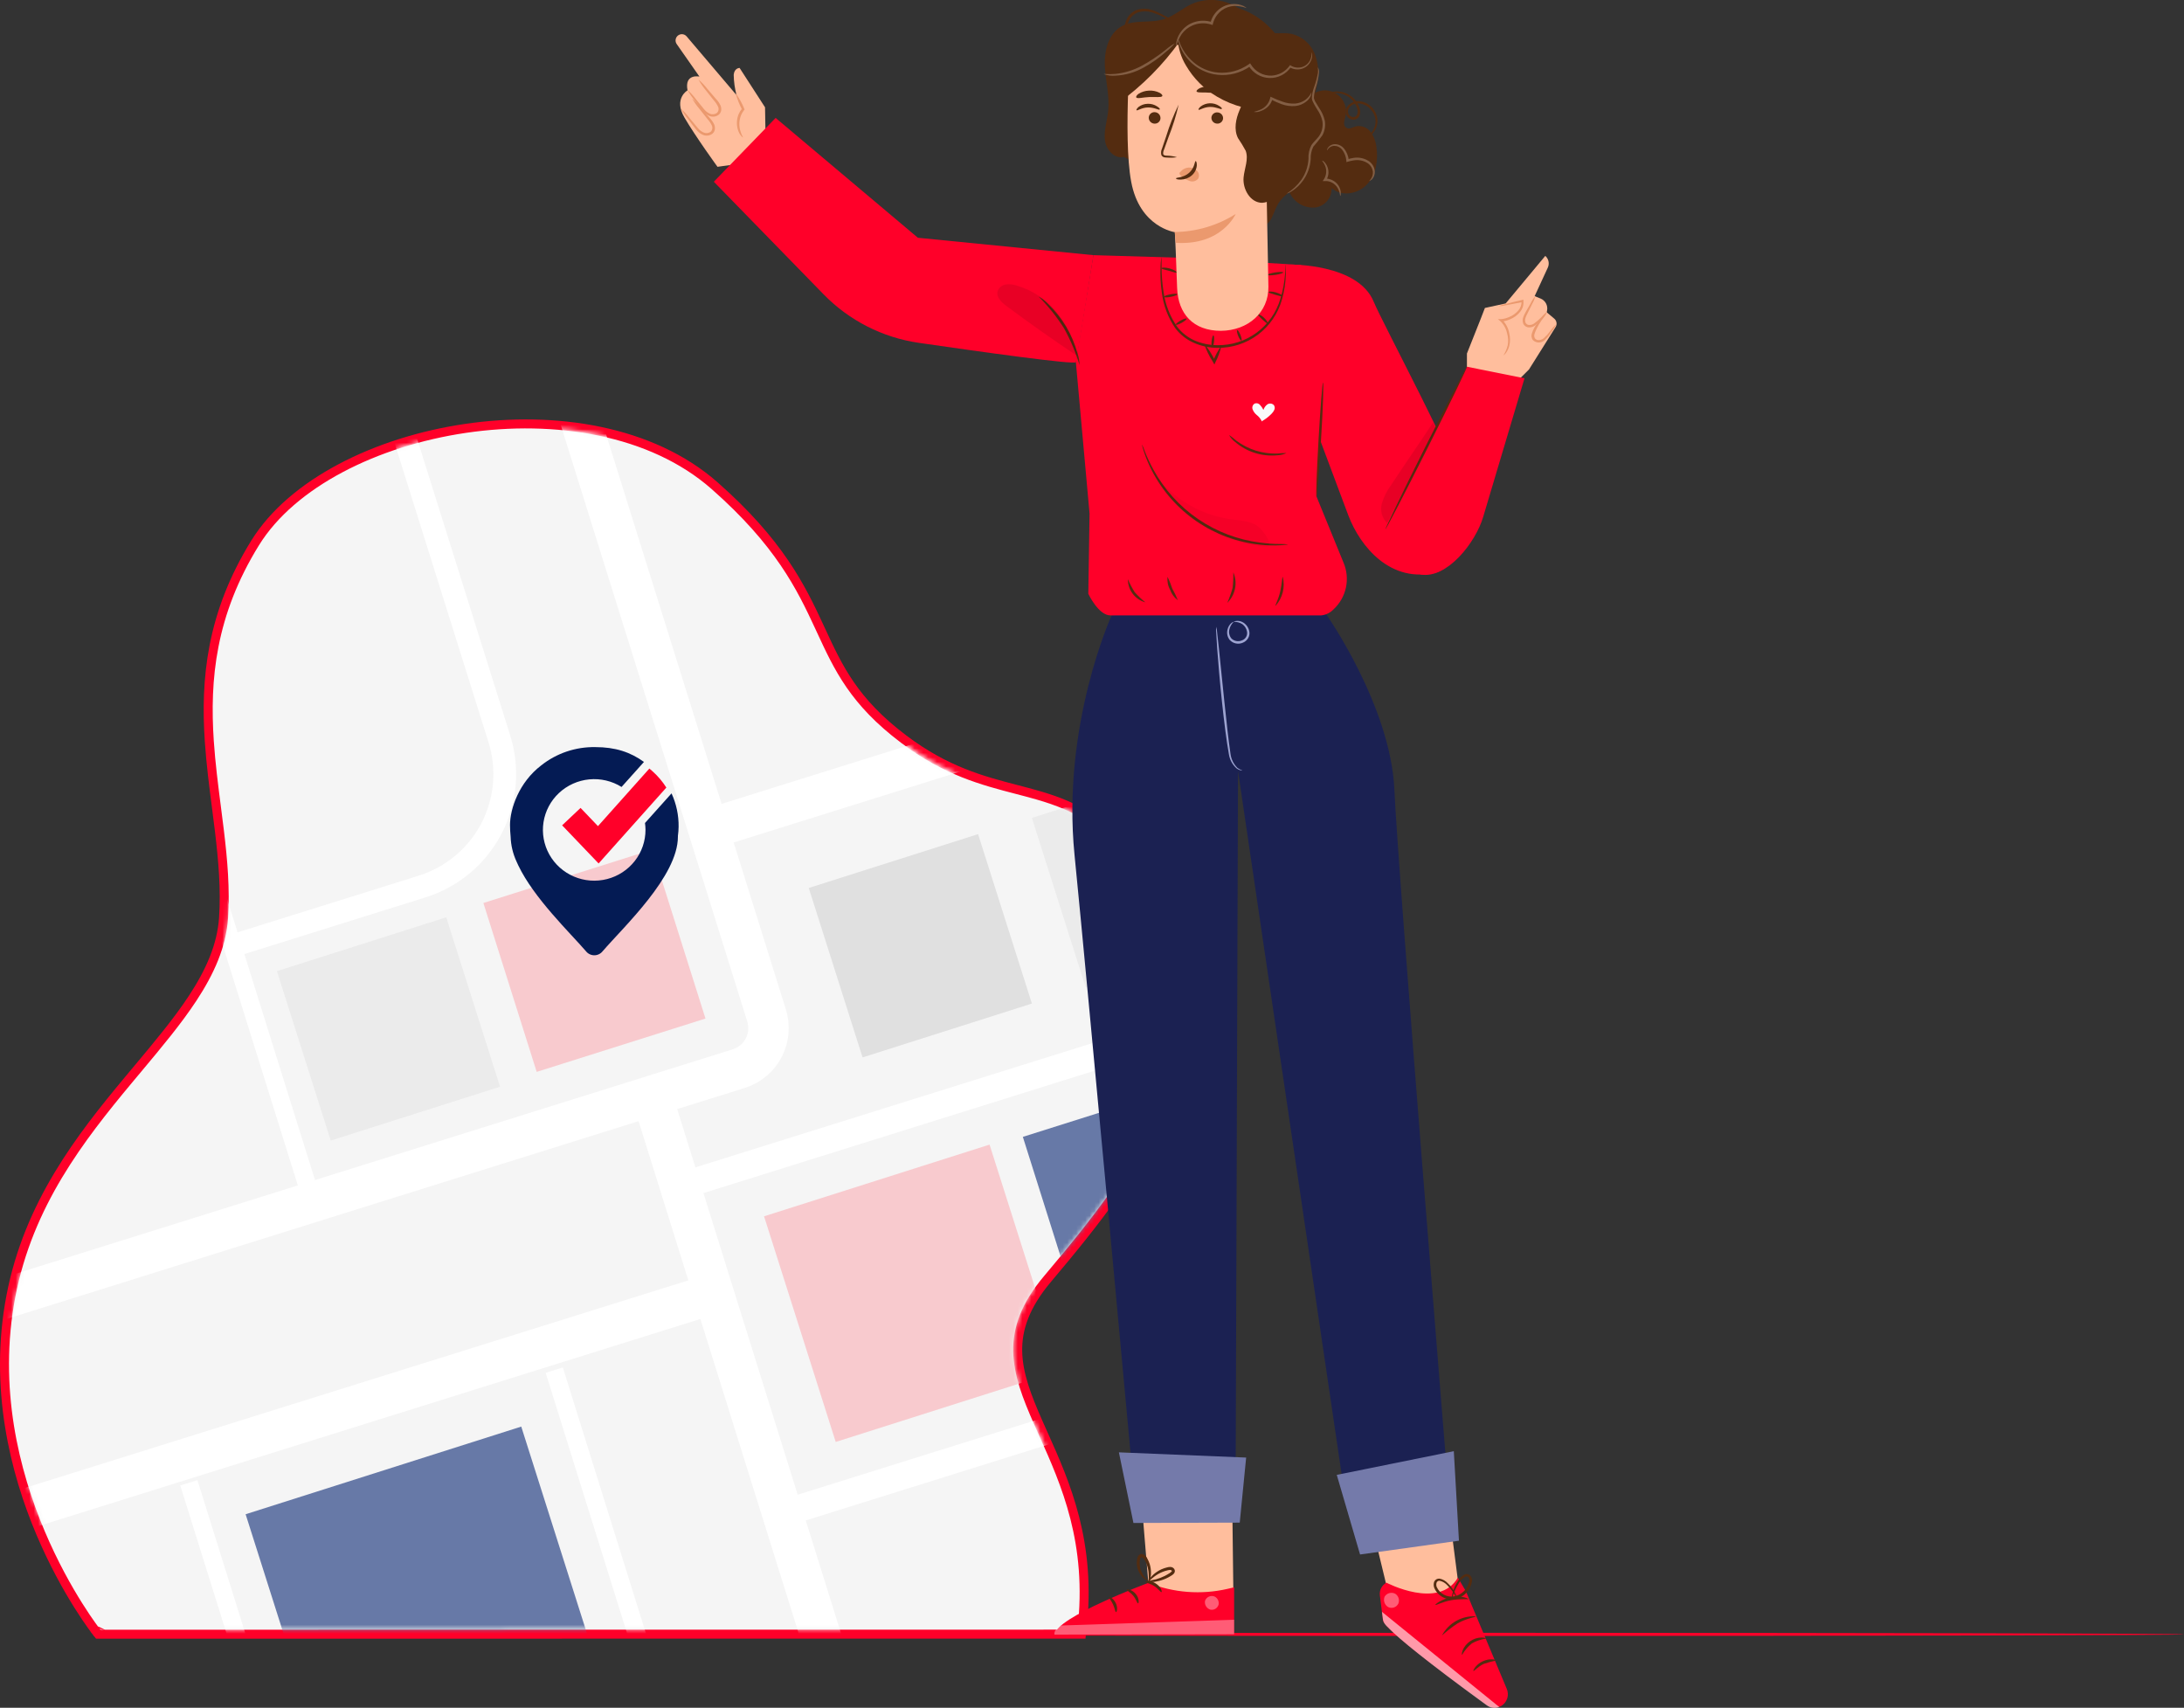 <svg width="486" height="380" viewBox="0 0 486 380" fill="none" xmlns="http://www.w3.org/2000/svg">
<rect x="0" y="0" width="486" height="380" fill="#333333" stroke="none"/>
<path d="M21.561 363.252L21.862 363.631L22.345 363.631L239.763 363.614L240.653 363.614L240.756 362.729C243.017 343.275 237.08 330.028 232.2 319.136C231.801 318.246 231.409 317.372 231.03 316.512C228.507 310.793 226.566 305.779 226.467 300.716C226.368 295.717 228.069 290.554 233.109 284.571C243.426 272.322 254.078 259.111 259.681 244.689C265.31 230.199 265.844 214.482 255.966 197.319C251.993 190.41 247.986 185.948 243.812 182.889C239.638 179.83 235.355 178.217 230.911 176.933C229.354 176.483 227.78 176.074 226.179 175.657C218.639 173.694 210.532 171.584 201.102 164.47C190.013 156.104 186.574 148.663 182.671 140.219C182.557 139.974 182.443 139.727 182.329 139.48C178.233 130.634 173.428 120.763 158.989 108.047L158.988 108.046C144.975 95.725 123.466 92.392 103.561 95.326C83.675 98.258 65.014 107.502 56.782 120.791L56.781 120.792C46.955 136.67 45.652 151.179 46.575 164.911C46.911 169.915 47.546 174.84 48.169 179.672C48.397 181.439 48.623 183.194 48.832 184.935C49.617 191.464 50.172 197.847 49.749 204.209C49.334 210.427 46.743 216.229 42.877 222.113C39.527 227.212 35.269 232.303 30.719 237.742C30.009 238.591 29.291 239.449 28.569 240.316C17.913 253.116 6.354 267.905 2.428 288.389C-1.494 308.859 3.304 327.581 9.052 341.151C11.928 347.941 15.048 353.456 17.451 357.276C18.652 359.187 19.675 360.675 20.4 361.689C20.763 362.195 21.051 362.583 21.249 362.846C21.348 362.977 21.425 363.078 21.478 363.146C21.504 363.18 21.525 363.206 21.539 363.223L21.555 363.244L21.559 363.25L21.561 363.251C21.561 363.252 21.561 363.252 22.345 362.631L21.561 363.252Z" fill="#F5F5F5" stroke="#FF0029" stroke-width="2"/>
<path d="M217.652 185.605L179.97 197.586L191.945 235.287L229.626 223.306L217.652 185.605Z" fill="#E0E0E0"/>
<path d="M145.127 189.058L107.566 200.926L119.427 238.507L156.989 226.639L145.127 189.058Z" fill="#F8CACE"/>
<path d="M99.303 204.109L61.622 216.09L73.597 253.791L111.278 241.809L99.303 204.109Z" fill="#EBEBEB"/>
<mask id="mask0" mask-type="alpha" maskUnits="userSpaceOnUse" x="2" y="95" width="261" height="268">
<path d="M22.478 362.44C22.478 362.44 -4.202 328.805 3.543 288.385C11.289 247.966 49.158 229.917 50.879 204.084C52.6 178.251 38.4 152.419 57.764 121.126C73.79 95.259 131.04 84.495 158.461 108.606C187.051 133.784 177.395 147.545 200.633 165.077C223.87 182.608 239.551 170.364 255.232 197.626C274.649 231.364 253.132 259.212 232.477 283.735C211.821 308.259 244.715 320.952 239.895 362.422L22.478 362.44Z" fill="#EBEBEB"/>
</mask>
<g mask="url(#mask0)">
<path d="M161.205 183.388L284.157 144.914" stroke="white" stroke-width="9" stroke-miterlimit="10"/>
<path d="M178.28 335.493L301.232 297.02" stroke="white" stroke-width="6" stroke-miterlimit="10"/>
<path d="M123.335 304.871L156.47 410.889" stroke="white" stroke-width="4" stroke-miterlimit="10"/>
<path d="M42.022 329.941L75.157 435.959" stroke="white" stroke-width="4" stroke-miterlimit="10"/>
<path d="M35.308 157.98L68.443 263.998" stroke="white" stroke-width="4" stroke-miterlimit="10"/>
<path d="M51.918 210.408L93.918 197.268C97.203 196.245 100.255 194.585 102.899 192.381C105.543 190.177 107.727 187.474 109.325 184.425C110.924 181.377 111.906 178.043 112.216 174.614C112.526 171.185 112.157 167.729 111.131 164.443L88.427 92.094" stroke="white" stroke-width="5.06" stroke-miterlimit="10"/>
<path d="M152.373 263.638L275.326 225.164" stroke="white" stroke-width="6" stroke-miterlimit="10"/>
<path d="M-11.03 292.677L164.371 237.791C165.561 237.422 166.666 236.822 167.622 236.024C168.579 235.225 169.368 234.246 169.944 233.141C170.52 232.036 170.872 230.828 170.979 229.587C171.086 228.345 170.946 227.095 170.568 225.908L102.835 9.273" stroke="white" stroke-width="9" stroke-miterlimit="10"/>
<path d="M-12.183 341.345L159.018 287.785" stroke="white" stroke-width="9" stroke-miterlimit="10"/>
<path d="M201.517 424.478L145.231 244.406" stroke="white" stroke-width="9" stroke-miterlimit="10"/>
<path d="M220.205 254.689L170.023 270.645L185.971 320.852L236.152 304.896L220.205 254.689Z" fill="#F8CACE"/>
<path d="M277.633 237.164L227.611 252.969L243.407 303.016L293.429 287.212L277.633 237.164Z" fill="#6779A7"/>
<path d="M115.993 317.435L54.657 336.938L74.149 398.306L135.486 378.803L115.993 317.435Z" fill="#6779A7"/>
<path d="M267.301 170.011L229.62 181.992L241.595 219.693L279.276 207.712L267.301 170.011Z" fill="#EBEBEB"/>
</g>
<path fill-rule="evenodd" clip-rule="evenodd" d="M151.008 183.96C151.043 181.401 150.506 178.866 149.434 176.538L143.527 183.129C143.598 183.628 143.636 184.131 143.64 184.634C143.648 187.141 142.812 189.58 141.265 191.565C139.719 193.551 137.549 194.971 135.097 195.602C132.646 196.233 130.052 196.038 127.724 195.049C125.397 194.06 123.468 192.333 122.241 190.14C121.014 187.946 120.559 185.411 120.947 182.933C121.336 180.456 122.546 178.176 124.387 176.455C126.228 174.733 128.596 173.666 131.117 173.422C133.638 173.178 136.169 173.771 138.312 175.109L143.3 169.539C140.27 167.355 136.938 166.241 132.448 166.241C128.083 166.168 123.831 167.609 120.428 170.316C115.51 174.064 113.493 179.954 113.493 183.569C113.493 184.468 113.547 185.336 113.628 186.181C113.691 188.096 114.14 189.978 114.948 191.718C115.067 192.002 115.197 192.254 115.332 192.559C118.827 199.868 126.795 207.488 130.414 211.686C130.633 211.959 130.912 212.18 131.23 212.331C131.547 212.483 131.896 212.562 132.248 212.562C132.601 212.562 132.949 212.483 133.266 212.331C133.584 212.18 133.863 211.959 134.082 211.686C138.777 206.235 150.852 194.99 150.852 186.181C150.852 186.117 150.852 186.059 150.852 186C150.947 185.324 150.999 184.642 151.008 183.96Z" fill="#041B54"/>
<path fill-rule="evenodd" clip-rule="evenodd" d="M129.19 179.77L125.089 183.645L133.205 192.13L148.281 175.244C147.425 173.895 146.385 172.671 145.191 171.606C144.963 171.395 144.73 171.212 144.503 171.012L133.063 183.824L129.19 179.77Z" fill="#FF0029"/>
<g clip-path="url(#clip0)">
<path d="M486 363.672C486 363.859 417.895 364.019 333.899 364.019C249.903 364.019 181.777 363.859 181.777 363.672C181.777 363.485 249.867 363.324 333.899 363.324C417.931 363.324 486 363.471 486 363.672Z" fill="#FF0029"/>
<path d="M170.368 31.02L170.241 23.877L164.581 15.116C164.581 15.116 163.396 15.116 163.269 16.661C163.299 18.179 163.509 19.689 163.893 21.158L152.796 8.1C152.674 7.956 152.525 7.839 152.357 7.754C152.189 7.67 152.006 7.62 151.818 7.608C151.63 7.596 151.442 7.623 151.265 7.685C151.087 7.748 150.924 7.846 150.786 7.973C150.536 8.202 150.378 8.514 150.341 8.85C150.304 9.187 150.391 9.526 150.585 9.804L155.642 17.041C155.642 17.041 152.256 16.311 152.997 20.1C152.997 20.1 149.823 21.909 152.309 26.163C154.795 30.417 159.662 37.115 159.662 37.115L166.358 36.184L170.368 31.02Z" fill="#FFBE9D"/>
<path d="M155.43 17.699C156.132 18.295 156.77 18.961 157.334 19.689L159.281 21.964C159.716 22.405 160.074 22.916 160.339 23.477C160.478 23.811 160.529 24.175 160.487 24.535C160.439 24.925 160.241 25.282 159.937 25.53C159.638 25.756 159.285 25.898 158.913 25.943C158.541 25.987 158.164 25.932 157.821 25.784C157.245 25.519 156.738 25.124 156.34 24.63C155.62 23.741 155.028 22.937 154.52 22.26C153.927 21.553 153.402 20.792 152.954 19.985C153.647 20.592 154.272 21.273 154.816 22.017L156.699 24.334C157.047 24.758 157.489 25.095 157.99 25.318C158.241 25.416 158.512 25.451 158.78 25.42C159.047 25.389 159.303 25.292 159.524 25.138C159.712 24.96 159.838 24.726 159.883 24.471C159.929 24.216 159.892 23.953 159.778 23.72C159.535 23.216 159.222 22.75 158.847 22.334L156.985 19.995C156.397 19.28 155.877 18.511 155.43 17.699Z" fill="#EB996E"/>
<path d="M154.023 21.922C154.723 22.523 155.361 23.193 155.927 23.922L157.874 26.186C158.307 26.63 158.664 27.141 158.932 27.7C159.071 28.034 159.122 28.398 159.08 28.758C159.032 29.148 158.834 29.504 158.53 29.752C158.231 29.978 157.878 30.121 157.506 30.165C157.134 30.21 156.757 30.155 156.414 30.006C155.836 29.749 155.328 29.357 154.933 28.863C154.213 27.964 153.621 27.17 153.103 26.483C152.511 25.777 151.99 25.015 151.547 24.207C152.237 24.818 152.861 25.499 153.409 26.239C153.991 26.938 154.636 27.7 155.314 28.525C155.662 28.945 156.104 29.279 156.604 29.498C156.854 29.601 157.125 29.639 157.393 29.61C157.661 29.58 157.917 29.484 158.138 29.329C158.325 29.148 158.451 28.912 158.496 28.656C158.542 28.399 158.505 28.135 158.392 27.901C158.152 27.398 157.838 26.935 157.461 26.525L155.599 24.176C155.003 23.476 154.475 22.722 154.023 21.922Z" fill="#EB996E"/>
<path d="M165.322 30.599C165.322 30.599 164.761 30.25 164.359 29.308C163.852 28.06 163.852 26.663 164.359 25.414C164.554 24.954 164.818 24.526 165.142 24.145V24.43C164.521 23.255 164.038 22.013 163.703 20.727C164.475 21.81 165.121 22.978 165.629 24.208L165.692 24.356L165.586 24.494C165.309 24.838 165.082 25.219 164.909 25.626C164.453 26.755 164.401 28.007 164.761 29.171C165.004 30.07 165.396 30.546 165.322 30.599Z" fill="#EB996E"/>
<path d="M329.459 71.043L326.433 78.662V84.175L336.24 86.207L340.239 82.217L346.142 72.81C346.339 72.512 346.419 72.151 346.366 71.798C346.313 71.444 346.132 71.123 345.857 70.895L344.185 69.487L344.27 69.085C344.373 68.539 344.282 67.974 344.014 67.488C343.745 67.001 343.316 66.623 342.799 66.419L341.498 65.9L344.429 59.551C344.631 59.114 344.686 58.622 344.585 58.151C344.484 57.679 344.232 57.253 343.868 56.938L335.055 67.519L330.432 68.525L329.459 71.043Z" fill="#FFBE9D"/>
<path d="M344.323 69.297C344.04 69.899 343.645 70.441 343.159 70.895C342.699 71.445 342.185 71.949 341.625 72.397C341.248 72.686 340.788 72.846 340.313 72.852C340.037 72.862 339.764 72.79 339.527 72.648C339.291 72.505 339.101 72.297 338.98 72.048C338.785 71.562 338.785 71.02 338.98 70.535C339.133 70.128 339.321 69.735 339.541 69.36C339.908 68.725 340.26 68.112 340.599 67.519C340.877 66.928 341.233 66.377 341.657 65.879C341.499 66.518 341.25 67.131 340.916 67.699L339.975 69.604C339.615 70.302 339.16 71.106 339.488 71.815C339.565 71.972 339.686 72.103 339.836 72.191C339.987 72.28 340.16 72.322 340.334 72.313C340.714 72.314 341.084 72.196 341.392 71.974C341.95 71.562 342.477 71.109 342.968 70.62C343.377 70.136 343.83 69.693 344.323 69.297Z" fill="#EB996E"/>
<path d="M346.269 72.207C345.997 72.821 345.641 73.394 345.211 73.91C344.822 74.531 344.357 75.1 343.825 75.603C343.652 75.79 343.443 75.94 343.211 76.045C342.979 76.149 342.729 76.206 342.474 76.212C342.22 76.218 341.967 76.173 341.73 76.079C341.493 75.986 341.278 75.845 341.096 75.667C340.94 75.445 340.841 75.188 340.807 74.918C340.774 74.649 340.808 74.375 340.906 74.122C341.042 73.704 341.219 73.299 341.435 72.916C341.786 72.267 342.204 71.657 342.683 71.096C343.476 70.133 344.111 69.678 344.153 69.731C343.798 70.283 343.413 70.817 343 71.329C342.6 71.906 342.246 72.515 341.942 73.149C341.758 73.508 341.606 73.884 341.487 74.27C341.418 74.442 341.391 74.628 341.41 74.812C341.428 74.997 341.491 75.174 341.593 75.328C341.713 75.463 341.866 75.565 342.036 75.624C342.206 75.683 342.389 75.698 342.567 75.667C342.939 75.625 343.29 75.47 343.572 75.223C344.089 74.753 344.557 74.232 344.968 73.667C345.334 73.124 345.771 72.632 346.269 72.207Z" fill="#EB996E"/>
<path d="M334.568 79.063C334.992 78.374 335.31 77.625 335.51 76.841C335.674 75.972 335.631 75.076 335.383 74.227C335.169 73.164 334.633 72.193 333.849 71.444L333.31 71.01H333.997C334.61 70.963 335.211 70.813 335.775 70.566C336.594 70.249 337.321 69.732 337.89 69.063C338.134 68.781 338.32 68.454 338.436 68.1C338.552 67.745 338.597 67.372 338.567 67L338.864 67.201C337.277 67.518 335.954 67.772 335.023 67.942C334.539 68.065 334.042 68.125 333.542 68.122C333.997 67.909 334.477 67.755 334.971 67.667C335.88 67.423 337.182 67.095 338.747 66.735L339.001 66.672V66.936C339.049 67.376 339.008 67.821 338.881 68.244C338.754 68.668 338.543 69.061 338.261 69.402C337.655 70.141 336.872 70.716 335.986 71.074C335.366 71.344 334.704 71.505 334.029 71.55L334.177 71.063C335.055 71.893 335.642 72.984 335.849 74.174C336.077 75.095 336.077 76.058 335.849 76.978C335.689 77.581 335.412 78.145 335.034 78.64C334.78 78.936 334.59 79.074 334.568 79.063Z" fill="#EB996E"/>
<path d="M320.869 324.082L325.206 357.732L309.961 358.695L302.143 326.421L320.869 324.082Z" fill="#FFBE9D"/>
<path d="M308.544 352.179C308.544 352.179 320.181 358.274 324.413 351.047L326.179 354.031L335.278 375.745C335.581 376.423 335.626 377.189 335.404 377.899C335.181 378.608 334.708 379.212 334.072 379.596C333.581 379.873 333.022 380.003 332.46 379.974C331.898 379.944 331.356 379.754 330.898 379.427C325.957 375.861 307.877 362.655 307.75 360.549L307.063 355.004C306.991 354.443 307.09 353.874 307.347 353.37C307.603 352.866 308.006 352.451 308.502 352.179H308.544Z" fill="#FF0029"/>
<path opacity="0.6" d="M333.606 379.816L307.518 358.652L307.687 359.869C307.75 361.192 308.396 361.626 309.136 362.388C311.316 364.62 317.176 369.488 330.855 379.467C331.247 379.752 331.703 379.936 332.183 380.002C332.663 380.069 333.152 380.016 333.606 379.848V379.816Z" fill="white"/>
<g opacity="0.6">
<path opacity="0.6" d="M310.374 354.569C310.758 354.78 311.052 355.125 311.2 355.538C311.349 355.952 311.34 356.405 311.178 356.812C310.985 357.207 310.648 357.512 310.236 357.664C309.824 357.816 309.369 357.803 308.967 357.627C308.556 357.408 308.243 357.044 308.086 356.605C307.93 356.167 307.942 355.687 308.12 355.257C308.367 354.868 308.754 354.588 309.201 354.476C309.648 354.364 310.121 354.427 310.522 354.654" fill="white"/>
</g>
<path d="M325.354 368.24C325.911 367.249 326.654 366.376 327.544 365.669C328.526 365.118 329.603 364.759 330.718 364.611C330.718 364.537 330.348 364.367 329.66 364.367C328.767 364.391 327.899 364.674 327.163 365.182C326.421 365.674 325.84 366.373 325.492 367.192C325.259 367.827 325.28 368.24 325.354 368.24Z" fill="#542C10"/>
<path d="M327.872 371.805C328.031 371.911 328.814 370.853 330.231 370.218C331.125 369.915 332.037 369.668 332.961 369.477C333.024 369.318 331.564 368.906 329.967 369.646C328.369 370.387 327.756 371.742 327.872 371.805Z" fill="#542C10"/>
<path d="M320.89 363.903C321.971 362.922 323.128 362.027 324.349 361.226C326.465 360.02 328.464 359.84 328.443 359.649C326.912 359.563 325.388 359.916 324.05 360.665C322.712 361.415 321.616 362.531 320.89 363.882V363.903Z" fill="#542C10"/>
<path d="M319.409 357.108C319.504 357.277 320.985 356.399 323.027 356.05C325.068 355.7 326.761 355.954 326.793 355.775C325.578 355.21 324.204 355.09 322.91 355.436C320.763 355.806 319.334 356.991 319.409 357.108Z" fill="#542C10"/>
<path d="M324.233 355.815C324.205 355.445 324.101 355.084 323.926 354.757C323.52 353.838 322.934 353.01 322.202 352.323C321.714 351.775 321.06 351.403 320.34 351.265C320.097 351.239 319.853 351.289 319.641 351.409C319.429 351.528 319.259 351.711 319.155 351.931C318.986 352.374 318.986 352.864 319.155 353.307C319.53 354.2 320.2 354.937 321.053 355.395C321.906 355.853 322.89 356.005 323.841 355.825C324.777 355.615 325.63 355.132 326.291 354.437C326.952 353.742 327.392 352.866 327.555 351.921C327.595 351.683 327.582 351.44 327.518 351.208C327.454 350.976 327.34 350.76 327.184 350.577C327.012 350.404 326.788 350.291 326.546 350.255C326.304 350.219 326.057 350.261 325.841 350.376C325.216 350.746 324.702 351.275 324.349 351.91C323.806 352.749 323.412 353.677 323.186 354.651C323.081 354.993 323.045 355.353 323.08 355.709C323.453 354.455 323.998 353.258 324.698 352.153C325.032 351.619 325.489 351.172 326.031 350.852C326.148 350.79 326.282 350.766 326.414 350.785C326.545 350.804 326.667 350.865 326.761 350.958C326.855 351.086 326.92 351.232 326.953 351.387C326.986 351.542 326.985 351.702 326.952 351.857C326.789 352.669 326.394 353.417 325.816 354.01C325.238 354.604 324.501 355.017 323.693 355.201C322.886 355.355 322.049 355.23 321.322 354.845C320.595 354.46 320.021 353.839 319.694 353.085C319.585 352.773 319.585 352.433 319.694 352.122C319.751 351.998 319.844 351.895 319.962 351.827C320.079 351.759 320.215 351.728 320.35 351.741C320.959 351.865 321.516 352.172 321.948 352.619C322.894 353.539 323.668 354.622 324.233 355.815Z" fill="#542C10"/>
<path d="M274.066 322.602L274.489 357.077L255.88 356.368L253.119 323.014L274.066 322.602Z" fill="#FFBE9D"/>
<path d="M255.552 352.199C255.552 352.199 234.901 359.903 234.679 363.723L274.626 363.649V353.204L273.156 353.543C267.288 354.895 261.147 354.427 255.552 352.199Z" fill="#FF0029"/>
<g opacity="0.6">
<path opacity="0.6" d="M270.046 355.16C270.43 355.278 270.757 355.533 270.966 355.876C271.174 356.219 271.25 356.627 271.178 357.022C271.075 357.412 270.827 357.748 270.485 357.96C270.142 358.173 269.732 358.246 269.337 358.165C268.93 358.04 268.584 357.768 268.365 357.403C268.146 357.038 268.071 356.604 268.152 356.186C268.3 355.791 268.596 355.469 268.977 355.287C269.357 355.106 269.794 355.079 270.194 355.213" fill="white"/>
</g>
<g opacity="0.6">
<path opacity="0.6" d="M274.626 363.648V360.41L236.224 361.691C236.224 361.691 234.446 362.463 234.647 363.722L274.626 363.648Z" fill="white"/>
</g>
<path d="M254.875 351.998C254.875 352.199 255.859 352.283 256.822 352.908C257.784 353.532 258.292 354.357 258.472 354.273C258.652 354.188 258.356 353.077 257.181 352.336C256.007 351.596 254.875 351.818 254.875 351.998Z" fill="#542C10"/>
<path d="M250.717 353.744C250.717 353.934 251.521 354.262 252.188 355.088C252.854 355.913 253.045 356.781 253.246 356.77C253.447 356.759 253.563 355.659 252.717 354.654C251.87 353.648 250.728 353.553 250.717 353.744Z" fill="#542C10"/>
<path d="M248.348 358.714C248.528 358.714 248.803 357.783 248.295 356.714C247.787 355.646 246.877 355.222 246.793 355.392C246.708 355.561 247.279 356.122 247.681 357C248.083 357.878 248.157 358.714 248.348 358.714Z" fill="#542C10"/>
<path d="M255.34 351.892C255.995 352.071 256.685 352.071 257.34 351.892C258.069 351.765 258.78 351.548 259.456 351.246C259.851 351.071 260.233 350.865 260.598 350.632C260.824 350.512 261.028 350.355 261.201 350.167C261.335 350.028 261.418 349.847 261.435 349.654C261.453 349.462 261.404 349.269 261.296 349.109C261.199 348.972 261.071 348.86 260.922 348.783C260.773 348.706 260.607 348.665 260.44 348.664C260.185 348.662 259.932 348.698 259.688 348.77C259.261 348.874 258.843 349.016 258.44 349.193C257.768 349.502 257.147 349.912 256.599 350.41C255.679 351.267 255.361 351.997 255.425 352.04C255.488 352.082 255.965 351.489 256.906 350.78C257.454 350.366 258.055 350.028 258.694 349.775C259.063 349.621 259.445 349.5 259.837 349.415C260.26 349.299 260.619 349.299 260.736 349.49C260.852 349.68 260.736 349.585 260.683 349.712C260.557 349.847 260.411 349.962 260.249 350.05C259.889 350.283 259.54 350.484 259.191 350.664C258.571 350.973 257.923 351.221 257.255 351.405C256.605 351.518 255.965 351.681 255.34 351.892Z" fill="#542C10"/>
<path d="M255.594 352.169C255.668 352.169 256.049 351.502 256.123 350.232C256.152 349.492 256.059 348.752 255.848 348.042C255.716 347.623 255.542 347.219 255.33 346.836C255.23 346.561 255.059 346.318 254.834 346.132C254.609 345.946 254.338 345.824 254.05 345.777C253.872 345.783 253.699 345.839 253.552 345.938C253.404 346.037 253.287 346.176 253.214 346.338C253.118 346.576 253.051 346.825 253.013 347.079C252.944 347.524 252.944 347.977 253.013 348.423C253.125 349.17 253.42 349.879 253.87 350.486C254.653 351.544 255.467 351.756 255.489 351.693C255.51 351.629 254.875 351.312 254.272 350.253C253.924 349.68 253.707 349.037 253.637 348.37C253.585 347.987 253.585 347.599 253.637 347.216C253.701 346.793 253.859 346.444 254.018 346.497C254.177 346.55 254.558 346.804 254.716 347.142C254.915 347.479 255.081 347.833 255.213 348.201C255.443 348.84 255.575 349.511 255.605 350.19C255.7 351.407 255.489 352.137 255.594 352.169Z" fill="#542C10"/>
<path d="M310.289 175.737C309.464 157.113 295.161 136.754 295.161 136.754L273.145 134.913V134.828H272.669L247.364 136.944C247.364 136.944 236.224 161.282 239.112 190.234C242 219.186 251.807 325.807 251.807 325.807H274.976L275.494 171.557L298.991 331.034H322.265C322.265 331.034 311.114 194.361 310.289 175.737Z" fill="#1B2152"/>
<path d="M248.982 323.164L252.22 338.878L275.875 338.804L277.303 324.328L248.982 323.164Z" fill="#747AAA"/>
<path d="M297.467 328.18L302.651 345.894L324.656 342.825L323.513 322.91L297.467 328.18Z" fill="#747AAA"/>
<path d="M276.478 171.418C276.478 171.418 276.361 171.418 276.128 171.418C275.799 171.352 275.489 171.215 275.219 171.016C274.278 170.198 273.656 169.073 273.463 167.841C272.923 164.836 272.405 160.709 271.918 156.117C271.431 151.524 271.082 147.365 270.86 144.35C270.754 142.847 270.68 141.62 270.638 140.773C270.586 140.337 270.586 139.897 270.638 139.461C270.749 139.887 270.819 140.323 270.849 140.762C270.955 141.715 271.082 142.879 271.241 144.318C271.558 147.492 271.981 151.535 272.447 156.053C272.912 160.571 273.388 164.794 273.822 167.756C273.97 168.917 274.498 169.997 275.324 170.825C275.67 171.091 276.061 171.292 276.478 171.418Z" fill="#9DA3D1"/>
<path d="M274.51 138.363C274.51 138.363 274.679 138.226 275.06 138.173C275.609 138.101 276.166 138.22 276.637 138.511C276.99 138.727 277.294 139.015 277.529 139.356C277.765 139.697 277.925 140.083 278.001 140.49C278.104 140.997 278.017 141.524 277.758 141.972C277.481 142.457 277.043 142.831 276.52 143.03C276.036 143.232 275.501 143.281 274.988 143.169C274.476 143.058 274.01 142.791 273.653 142.406C273.39 142.08 273.208 141.695 273.123 141.285C273.039 140.874 273.053 140.449 273.167 140.046C273.291 139.512 273.575 139.028 273.981 138.66C274.288 138.416 274.5 138.363 274.51 138.395C274.025 138.866 273.69 139.469 273.547 140.13C273.475 140.471 273.481 140.823 273.566 141.16C273.65 141.498 273.81 141.811 274.034 142.078C274.331 142.365 274.706 142.56 275.112 142.637C275.518 142.714 275.938 142.67 276.319 142.511C276.711 142.387 277.046 142.127 277.264 141.778C277.481 141.429 277.566 141.013 277.504 140.607C277.452 140.262 277.332 139.93 277.15 139.632C276.968 139.334 276.729 139.076 276.446 138.871C275.865 138.514 275.192 138.337 274.51 138.363Z" fill="#9DA3D1"/>
<path d="M243.322 56.777L204.253 52.904L172.6 26.238L158.847 40.439L183.264 65.486C188.94 71.31 196.376 75.103 204.422 76.279C218.408 78.311 239.218 81.221 239.429 80.586C239.725 79.591 243.322 56.777 243.322 56.777Z" fill="#FF0029"/>
<path d="M239.408 80.555L242.455 114.278L242.18 132.13C242.18 132.13 244.444 136.976 247.131 136.934H294.018C295.063 136.821 296.034 136.341 296.758 135.579C298.159 134.279 299.121 132.576 299.514 130.706C299.906 128.835 299.708 126.889 298.948 125.135L292.96 110.49L294.96 76.1L290.845 62.819L289.522 58.989L265.782 57.444L243.312 56.777L239.408 80.555Z" fill="#FF0029"/>
<path d="M287.1 58.872C287.1 58.872 302.164 58.639 305.666 67.094C307.719 72.056 324.317 102.86 328.443 115.114C328.443 115.114 323.471 126.15 319.726 127.346C309.517 129.97 302.715 121.685 300.049 114.701L292.781 95.294L287.1 58.872Z" fill="#FF0029"/>
<path d="M326.433 81.602L322.614 89.009L310.977 113.823L316.119 127.833C322.001 128.891 328.422 120.669 330.073 114.934L339.245 84.173L326.433 81.602Z" fill="#FF0029"/>
<path d="M326.444 81.594C326.571 81.668 322.625 89.816 317.61 99.805C312.596 109.794 308.417 117.794 308.279 117.794C308.142 117.794 312.098 109.572 317.113 99.583C322.128 89.594 326.306 81.531 326.444 81.594Z" fill="#542C10"/>
<path d="M294.41 85.117C294.569 85.117 294.41 90.81 293.966 97.815C293.521 104.82 293.119 110.513 292.961 110.513C292.802 110.513 293.014 104.82 293.416 97.815C293.818 90.81 294.262 85.107 294.41 85.117Z" fill="#542C10"/>
<path d="M254.875 134.025C253.75 133.718 252.759 133.046 252.054 132.116C251.35 131.186 250.973 130.049 250.982 128.883C251.414 129.884 251.924 130.85 252.505 131.772C253.23 132.588 254.023 133.342 254.875 134.025Z" fill="#542C10"/>
<path d="M262.101 133.551C261.298 132.968 260.696 132.151 260.376 131.213C259.89 130.344 259.694 129.343 259.815 128.355C260.223 129.211 260.576 130.091 260.873 130.99C261.336 131.817 261.746 132.672 262.101 133.551Z" fill="#542C10"/>
<path d="M274.447 127.348C274.935 128.483 275.069 129.74 274.829 130.953C274.589 132.166 273.987 133.277 273.103 134.141C273.57 133.073 273.963 131.973 274.277 130.85C274.418 129.688 274.475 128.518 274.447 127.348Z" fill="#542C10"/>
<path d="M285.449 128.355C285.733 129.484 285.733 130.665 285.449 131.793C285.164 132.922 284.605 133.962 283.82 134.821C283.682 134.736 284.476 133.445 284.878 131.646C285.28 129.847 285.291 128.366 285.449 128.355Z" fill="#542C10"/>
<path d="M286.137 58.872C286.159 59.055 286.159 59.24 286.137 59.422C286.137 59.772 286.137 60.301 286.137 60.978C286.085 62.909 285.79 64.825 285.259 66.682C284.384 69.802 282.501 72.546 279.905 74.485C277.308 76.424 274.143 77.449 270.903 77.401C269.06 77.393 267.24 76.996 265.56 76.237C263.986 75.526 262.612 74.435 261.561 73.062C259.916 70.686 258.878 67.943 258.536 65.073C258.258 63.168 258.162 61.24 258.25 59.317C258.25 58.629 258.335 58.11 258.388 57.751C258.394 57.567 258.426 57.386 258.483 57.211C258.483 57.211 258.483 57.962 258.483 59.327C258.483 61.234 258.635 63.138 258.938 65.02C259.324 67.804 260.369 70.456 261.985 72.755C262.992 74.052 264.304 75.081 265.804 75.75C267.424 76.449 269.17 76.809 270.935 76.808C274.066 76.85 277.126 75.868 279.648 74.012C282.171 72.155 284.018 69.526 284.91 66.523C285.471 64.703 285.826 62.825 285.968 60.925C286.084 59.624 286.084 58.872 286.137 58.872Z" fill="#542C10"/>
<path d="M271.802 76.917C271.518 78.202 271.066 79.443 270.458 80.61L270.236 81.108L269.961 80.631L269.802 80.335C269.019 79.135 268.4 77.837 267.961 76.473C268.88 77.571 269.658 78.78 270.278 80.07L270.448 80.367H269.95C270.414 79.141 271.036 77.981 271.802 76.917Z" fill="#542C10"/>
<path d="M280.731 93.625C280.473 93.131 280.112 92.698 279.673 92.355C279.264 92.029 278.947 91.603 278.753 91.117C278.653 90.875 278.647 90.605 278.735 90.359C278.823 90.113 278.999 89.908 279.229 89.784C279.443 89.708 279.676 89.703 279.893 89.769C280.11 89.836 280.3 89.971 280.435 90.154C280.726 90.467 280.965 90.824 281.144 91.212C281.292 90.751 281.571 90.343 281.948 90.037C282.169 89.862 282.448 89.775 282.73 89.795C283.012 89.814 283.276 89.939 283.471 90.143C283.579 90.296 283.644 90.474 283.661 90.66C283.678 90.846 283.645 91.032 283.566 91.201C283.423 91.524 283.219 91.815 282.963 92.059C282.295 92.751 281.524 93.336 280.678 93.794" fill="#FAFAFA"/>
<path d="M264.068 70.892C264.142 71.029 263.656 71.431 263.01 71.802C262.365 72.172 261.741 72.362 261.667 72.225C261.593 72.087 262.079 71.685 262.725 71.315C263.37 70.945 263.994 70.786 264.068 70.892Z" fill="#542C10"/>
<path d="M261.984 65.486C261.984 65.635 261.371 65.888 260.556 66.047C259.742 66.206 259.054 66.227 259.022 66.047C258.99 65.867 259.636 65.656 260.45 65.486C261.265 65.317 261.953 65.338 261.984 65.486Z" fill="#542C10"/>
<path d="M261.921 60.661C261.847 60.798 261.085 60.534 260.143 60.269C259.202 60.005 258.408 59.846 258.419 59.687C258.43 59.529 259.276 59.454 260.292 59.74C261.307 60.026 261.995 60.534 261.921 60.661Z" fill="#542C10"/>
<path d="M269.76 77.243C269.602 77.243 269.538 76.629 269.612 75.909C269.686 75.19 269.866 74.618 270.014 74.629C270.162 74.64 270.226 75.243 270.162 75.962C270.099 76.682 269.908 77.243 269.76 77.243Z" fill="#542C10"/>
<path d="M276.245 75.805C276.107 75.805 275.779 75.382 275.526 74.747C275.272 74.112 275.176 73.53 275.314 73.466C275.452 73.403 275.779 73.9 276.033 74.525C276.287 75.149 276.393 75.742 276.245 75.805Z" fill="#542C10"/>
<path d="M282.085 71.954C281.968 72.049 281.461 71.616 280.868 71.065C280.276 70.515 279.81 70.007 279.884 69.923C279.958 69.838 280.614 70.081 281.238 70.663C281.863 71.245 282.201 71.838 282.085 71.954Z" fill="#542C10"/>
<path d="M285.407 65.898C285.343 66.036 284.656 65.846 283.82 65.602C282.984 65.359 282.297 65.147 282.307 64.988C282.318 64.83 283.09 64.808 283.968 65.073C284.846 65.338 285.481 65.761 285.407 65.898Z" fill="#542C10"/>
<path d="M285.555 60.619C285.555 60.767 284.825 61.011 283.852 61.159C282.879 61.307 282.096 61.296 282.064 61.159C282.032 61.021 282.804 60.767 283.778 60.619C284.751 60.471 285.555 60.471 285.555 60.619Z" fill="#542C10"/>
<path d="M231.114 65.977C231.9 66.416 232.613 66.972 233.23 67.627C234.78 69.132 236.128 70.832 237.24 72.685C238.347 74.546 239.201 76.546 239.779 78.632C240.06 79.48 240.213 80.364 240.234 81.257C239.376 78.391 238.208 75.627 236.753 73.013C235.142 70.465 233.251 68.104 231.114 65.977Z" fill="#542C10"/>
<g opacity="0.3">
<path opacity="0.3" d="M319.504 95.23L318.901 93.992C316.404 97.812 312.088 104.045 309.602 107.865C308.645 109.135 307.928 110.57 307.486 112.097C307.282 112.857 307.286 113.657 307.496 114.414C307.707 115.171 308.116 115.859 308.681 116.404L319.504 95.23Z" fill="black"/>
</g>
<g opacity="0.3">
<path opacity="0.3" d="M239.704 78.979C238.958 75.442 237.369 72.139 235.071 69.349C232.759 66.56 229.663 64.529 226.184 63.519C225.403 63.264 224.575 63.192 223.761 63.307C223.356 63.375 222.977 63.552 222.664 63.818C222.351 64.085 222.116 64.431 221.984 64.82C221.656 66.122 222.852 67.265 223.931 68.069C229.03 71.871 234.221 75.54 239.503 79.074" fill="black"/>
</g>
<path d="M286.285 100.809C285.652 101.11 284.965 101.279 284.264 101.306C282.576 101.472 280.872 101.295 279.254 100.786C277.636 100.277 276.138 99.446 274.849 98.343C274.288 97.924 273.822 97.391 273.484 96.777C274.046 97.163 274.583 97.584 275.092 98.037C276.399 99.015 277.862 99.766 279.419 100.259C280.98 100.745 282.609 100.97 284.243 100.925C284.921 100.844 285.603 100.805 286.285 100.809Z" fill="#542C10"/>
<path d="M286.613 121.135C286.475 121.191 286.328 121.219 286.179 121.219C285.904 121.219 285.481 121.314 284.941 121.325C283.417 121.411 281.888 121.368 280.371 121.198C275.318 120.661 270.478 118.878 266.284 116.008C262.091 113.138 258.676 109.271 256.346 104.754C255.635 103.394 255.037 101.979 254.558 100.521C254.378 100.013 254.283 99.601 254.209 99.326C254.162 99.189 254.133 99.047 254.124 98.902C254.376 99.4 254.588 99.916 254.759 100.447C255.312 101.854 255.959 103.222 256.695 104.542C259.087 108.93 262.487 112.686 266.614 115.503C270.741 118.319 275.478 120.115 280.435 120.743C281.935 120.946 283.448 121.049 284.963 121.05C285.514 121.043 286.065 121.071 286.613 121.135Z" fill="#542C10"/>
<g opacity="0.2">
<path opacity="0.2" d="M281.736 121.686C283.725 121.845 281.154 117.697 279.387 116.766C277.62 115.835 275.547 115.782 273.579 115.496C270.038 114.956 266.651 113.673 263.64 111.731C260.63 109.789 258.065 107.231 256.113 104.227C256.113 104.227 263.825 120.184 281.736 121.686Z" fill="black"/>
</g>
<path d="M290.464 23.024C290.916 21.927 291.765 21.042 292.841 20.544C293.918 20.046 295.142 19.973 296.27 20.34C297.398 20.706 298.346 21.484 298.925 22.52C299.504 23.555 299.671 24.77 299.393 25.923C299.171 26.77 298.8 27.87 299.52 28.378C300.239 28.886 301.001 28.294 301.763 28.103C302.371 27.989 302.999 28.049 303.575 28.276C304.152 28.502 304.652 28.886 305.021 29.384C305.74 30.391 306.182 31.57 306.301 32.801C306.703 35.701 306.216 38.886 304.185 41.045C302.154 43.203 298.472 43.828 296.325 41.838C296.36 42.859 296.026 43.859 295.382 44.653C294.738 45.446 293.829 45.98 292.823 46.156C291.812 46.279 290.787 46.126 289.856 45.715C288.925 45.303 288.123 44.647 287.533 43.817C286.389 42.139 285.862 40.116 286.042 38.092C286.238 36.06 286.741 34.069 287.533 32.188" fill="#542C10"/>
<path d="M250.093 34.916C247.977 35.456 246.073 33.244 245.861 31.096C245.65 28.948 246.369 26.864 246.602 24.663C246.951 21.34 246.01 18.017 245.861 14.674C245.713 11.33 246.634 7.541 249.532 5.88C252.431 4.219 255.933 5.288 259.107 4.229C261.307 3.52 263.074 1.87 265.169 0.896C267.105 0.043 269.249 -0.222 271.335 0.134C273.421 0.49 275.356 1.45 276.901 2.896C278.361 4.325 279.493 6.219 281.387 6.981C283.28 7.742 285.438 7.139 287.427 7.541C288.538 7.81 289.571 8.332 290.447 9.066C291.322 9.8 292.016 10.727 292.474 11.774C293.353 13.903 293.582 16.245 293.13 18.504C292.717 20.938 291.754 23.319 291.934 25.774C292.188 29.446 294.939 32.98 293.817 36.472C292.484 40.62 286.75 41.562 284.465 45.265C283.873 46.228 283.545 47.329 283.037 48.344C282.814 48.867 282.485 49.337 282.072 49.727C281.659 50.116 281.17 50.417 280.636 50.609C280.368 50.69 280.087 50.715 279.809 50.682C279.532 50.649 279.264 50.56 279.022 50.419C278.781 50.278 278.572 50.088 278.407 49.862C278.242 49.637 278.126 49.379 278.065 49.106" fill="#542C10"/>
<path d="M281.323 11.242V14.522L282.254 63.801C282.339 69.505 277.737 73.568 271.675 73.61C265.507 73.61 262.154 69.812 261.942 64.087C261.752 58.034 261.445 51.664 261.445 51.664C261.445 51.664 253.616 50.606 251.723 40.447C250.77 35.41 250.802 27.104 251.045 20.342C251.095 18.892 251.438 17.467 252.053 16.153C252.668 14.839 253.543 13.664 254.624 12.697C255.705 11.73 256.971 10.992 258.345 10.527C259.719 10.063 261.173 9.881 262.619 9.993L281.323 11.242Z" fill="#FFBE9D"/>
<path d="M255.627 26.178C255.624 26.527 255.759 26.863 256.003 27.113C256.246 27.363 256.579 27.506 256.928 27.512C257.094 27.52 257.261 27.495 257.418 27.438C257.574 27.381 257.718 27.294 257.84 27.18C257.963 27.067 258.061 26.93 258.13 26.778C258.198 26.626 258.236 26.462 258.24 26.295C258.245 25.954 258.118 25.624 257.885 25.375C257.652 25.126 257.332 24.978 256.991 24.962C256.821 24.947 256.649 24.968 256.487 25.022C256.324 25.076 256.175 25.162 256.047 25.276C255.919 25.39 255.816 25.529 255.744 25.684C255.672 25.839 255.632 26.007 255.627 26.178Z" fill="#542C10"/>
<path d="M252.907 24.533C253.077 24.702 254.039 23.94 255.446 23.909C256.853 23.877 257.901 24.544 258.049 24.374C258.197 24.205 257.943 23.993 257.488 23.676C256.862 23.262 256.121 23.058 255.372 23.094C254.641 23.112 253.934 23.36 253.352 23.803C252.96 24.152 252.823 24.459 252.907 24.533Z" fill="#542C10"/>
<path d="M269.57 26.174C269.566 26.346 269.596 26.518 269.659 26.679C269.721 26.84 269.816 26.987 269.936 27.111C270.056 27.235 270.2 27.334 270.358 27.402C270.517 27.47 270.688 27.506 270.86 27.507C271.027 27.515 271.194 27.491 271.35 27.433C271.507 27.377 271.651 27.289 271.773 27.175C271.895 27.062 271.994 26.925 272.062 26.773C272.131 26.621 272.168 26.457 272.172 26.29C272.167 25.95 272.029 25.626 271.787 25.387C271.546 25.148 271.221 25.012 270.882 25.01C270.554 24.992 270.232 25.105 269.987 25.322C269.741 25.54 269.592 25.846 269.57 26.174Z" fill="#542C10"/>
<path d="M266.713 24.418C266.883 24.587 267.856 23.825 269.252 23.793C270.649 23.762 271.707 24.428 271.855 24.248C272.003 24.069 271.76 23.867 271.294 23.561C270.679 23.159 269.956 22.956 269.222 22.978C268.488 23.001 267.778 23.249 267.19 23.688C266.777 24.037 266.639 24.333 266.713 24.418Z" fill="#542C10"/>
<path d="M261.91 34.981C261.164 34.765 260.392 34.647 259.615 34.632C259.255 34.632 258.916 34.536 258.842 34.293C258.811 33.927 258.884 33.56 259.054 33.235C259.371 32.356 259.699 31.446 260.038 30.473C260.975 28.138 261.725 25.732 262.281 23.277C261.174 25.538 260.251 27.884 259.519 30.293L258.578 33.065C258.366 33.507 258.314 34.008 258.43 34.483C258.486 34.607 258.57 34.717 258.674 34.805C258.778 34.893 258.901 34.957 259.033 34.991C259.233 35.041 259.44 35.063 259.646 35.055C260.401 35.12 261.161 35.095 261.91 34.981Z" fill="#542C10"/>
<path d="M261.392 51.624C266.205 51.576 270.909 50.187 274.976 47.613C274.976 47.613 271.866 54.693 261.657 54.026L261.392 51.624Z" fill="#EB996E"/>
<path d="M262.598 38.345C262.851 37.992 263.19 37.71 263.582 37.525C263.975 37.34 264.408 37.258 264.841 37.287C265.151 37.309 265.454 37.393 265.731 37.533C266.009 37.673 266.257 37.866 266.459 38.102C266.653 38.331 266.771 38.615 266.798 38.914C266.824 39.214 266.758 39.514 266.608 39.774C266.39 40.032 266.101 40.219 265.777 40.311C265.453 40.403 265.108 40.397 264.788 40.292C264.115 40.061 263.494 39.702 262.958 39.234C262.8 39.122 262.661 38.987 262.545 38.832C262.494 38.755 262.466 38.665 262.466 38.573C262.466 38.48 262.494 38.39 262.545 38.313" fill="#EB996E"/>
<path d="M266.068 35.836C265.835 35.836 265.878 37.349 264.597 38.471C263.317 39.593 261.699 39.466 261.699 39.677C261.699 39.889 262.069 39.963 262.757 39.963C263.65 39.947 264.51 39.622 265.19 39.042C265.842 38.481 266.248 37.688 266.322 36.831C266.354 36.196 266.174 35.826 266.068 35.836Z" fill="#542C10"/>
<path d="M266.269 20.333C266.417 20.714 267.814 20.492 269.443 20.64C271.072 20.788 272.447 21.211 272.617 20.862C272.701 20.693 272.468 20.344 271.918 19.984C271.192 19.547 270.373 19.286 269.527 19.222C268.682 19.144 267.83 19.267 267.041 19.582C266.512 19.846 266.206 20.153 266.269 20.333Z" fill="#542C10"/>
<path d="M252.854 21.7C253.161 22.017 254.335 21.647 255.742 21.594C257.149 21.541 258.366 21.732 258.631 21.393C258.747 21.234 258.557 20.917 258.017 20.631C257.284 20.275 256.471 20.114 255.658 20.166C254.844 20.196 254.052 20.44 253.362 20.875C252.875 21.213 252.759 21.552 252.854 21.7Z" fill="#542C10"/>
<path d="M272.712 7.965C271.928 9.383 271.63 11.02 271.865 12.623C272.1 14.227 272.855 15.709 274.013 16.843C274.997 17.774 276.277 18.494 276.753 19.753C277.345 21.298 276.478 22.927 275.843 24.483C274.997 26.462 274.521 28.8 275.484 30.726C276.105 31.633 276.677 32.572 277.197 33.541C277.896 35.424 276.922 37.467 276.732 39.467C276.489 42.08 278.224 45.117 280.858 45.128C281.654 45.076 282.424 44.821 283.093 44.385C283.762 43.95 284.308 43.349 284.677 42.641C285.389 41.221 285.817 39.675 285.936 38.091C286.825 31.012 286.581 23.827 286.348 16.695C286.424 14.718 286.063 12.749 285.291 10.928C284.148 8.925 282.282 7.436 280.075 6.769C277.892 6.11 275.635 5.73 273.357 5.637" fill="#542C10"/>
<path d="M263.243 5.838C264.623 9.835 267.253 13.282 270.744 15.668C274.223 18.024 278.363 19.207 282.561 19.044C282.473 16.713 281.846 14.435 280.728 12.389C279.611 10.342 278.034 8.583 276.121 7.25C274.209 5.916 272.013 5.045 269.707 4.705C267.401 4.364 265.047 4.563 262.831 5.287" fill="#542C10"/>
<path d="M262.831 5.287C262.598 4.589 263.085 3.604 264.481 2.684C266.524 1.474 268.883 0.906 271.252 1.054C272.939 1.113 274.606 1.438 276.192 2.017C278.083 2.707 279.838 3.724 281.376 5.022C284.951 8.067 287.276 12.325 287.904 16.98C287.999 17.615 288.02 18.26 288.052 18.863L288.348 24.387L282.783 24.567C278.59 24.697 274.445 23.637 270.829 21.509C267.97 19.834 265.591 17.45 263.92 14.588C262.796 12.751 262.162 10.656 262.08 8.504C262.08 6.959 262.556 6.049 263.243 5.816C264.682 5.35 266.618 7.53 269.728 9.689C271.429 10.899 273.292 11.864 275.261 12.557C277.532 13.338 279.93 13.68 282.328 13.562L277.039 19.265C277.039 19.001 277.039 18.715 276.954 18.43C276.635 16.206 275.726 14.108 274.32 12.356C273.066 10.809 271.483 9.561 269.686 8.705C266.385 7.001 263.339 6.779 262.831 5.287Z" fill="#542C10"/>
<path d="M248.802 22.981C254.143 19.14 258.812 14.442 262.619 9.077C260.714 8.677 258.739 8.753 256.869 9.296C255 9.84 253.293 10.835 251.898 12.194C250.504 13.553 249.465 15.235 248.874 17.09C248.282 18.945 248.156 20.918 248.506 22.833" fill="#542C10"/>
<path d="M304.672 40.29C304.672 40.29 304.851 40.12 305.084 39.792C305.41 39.319 305.556 38.745 305.497 38.173C305.443 37.762 305.294 37.368 305.06 37.024C304.827 36.681 304.516 36.397 304.153 36.195C303.246 35.679 302.185 35.503 301.159 35.697C300.736 35.759 300.319 35.854 299.911 35.983L299.604 36.068V35.761C299.532 34.864 299.201 34.008 298.652 33.295C298.436 33.027 298.162 32.812 297.85 32.665C297.539 32.519 297.198 32.444 296.854 32.449C296.386 32.481 295.948 32.689 295.626 33.031C295.394 33.285 295.341 33.475 295.298 33.465C295.256 33.454 295.298 33.242 295.468 32.914C295.622 32.691 295.821 32.502 296.053 32.36C296.284 32.218 296.542 32.126 296.811 32.089C297.222 32.051 297.636 32.112 298.019 32.267C298.402 32.421 298.742 32.665 299.012 32.978C299.659 33.743 300.054 34.689 300.144 35.687L299.795 35.465C300.226 35.323 300.668 35.217 301.117 35.147C302.274 34.938 303.467 35.16 304.471 35.772C304.888 36.021 305.239 36.368 305.493 36.783C305.747 37.197 305.897 37.667 305.931 38.152C305.946 38.474 305.899 38.796 305.79 39.099C305.681 39.403 305.513 39.681 305.296 39.919C304.936 40.205 304.682 40.311 304.672 40.29Z" fill="#835E44"/>
<path d="M298.25 43.602C298.155 43.602 298.25 43.009 297.848 42.194C297.627 41.678 297.272 41.229 296.82 40.894C296.369 40.559 295.836 40.351 295.277 40.289C295.136 40.279 294.995 40.279 294.854 40.289H294.336L294.621 39.866C294.896 39.432 295.063 38.939 295.109 38.427C295.155 37.916 295.078 37.401 294.886 36.925C294.59 36.173 294.188 35.866 294.241 35.771C294.293 35.676 294.791 35.972 295.224 36.766C295.504 37.296 295.638 37.891 295.612 38.489C295.586 39.088 295.401 39.669 295.076 40.173L294.844 39.75C295.009 39.739 295.175 39.739 295.341 39.75C296.059 39.837 296.734 40.14 297.277 40.617C297.713 41.009 298.038 41.509 298.218 42.067C298.515 43.009 298.303 43.623 298.25 43.602Z" fill="#835E44"/>
<path d="M293.246 14.961C293.479 15.329 293.573 15.768 293.511 16.199C293.39 17.34 293.145 18.465 292.781 19.553C292.548 20.28 292.412 21.034 292.379 21.797C292.454 22.176 292.605 22.536 292.823 22.855C293.035 23.236 293.288 23.627 293.542 24.029C294.137 24.875 294.564 25.827 294.801 26.834C294.997 27.957 294.807 29.113 294.262 30.114C293.639 30.99 292.968 31.831 292.252 32.632C291.828 33.489 291.628 34.439 291.67 35.394C291.558 37.131 290.957 38.8 289.935 40.209C289.255 41.15 288.4 41.951 287.417 42.569C287.069 42.811 286.683 42.993 286.274 43.108C287.581 42.299 288.714 41.238 289.607 39.987C290.54 38.617 291.082 37.018 291.173 35.362C291.11 34.32 291.325 33.279 291.797 32.347C292.4 31.405 293.31 30.781 293.786 29.86C294.263 28.958 294.43 27.924 294.262 26.918C294.047 25.991 293.655 25.115 293.109 24.336C292.865 23.934 292.611 23.532 292.4 23.13C292.287 22.931 292.185 22.726 292.093 22.516C291.99 22.294 291.932 22.053 291.924 21.807C291.965 20.997 292.129 20.198 292.41 19.437C292.8 18.375 293.093 17.281 293.288 16.167C293.324 15.765 293.31 15.36 293.246 14.961Z" fill="#835E44"/>
<path d="M250.453 9.576C250.215 8.788 250.108 7.965 250.136 7.142C250.115 6.224 250.288 5.312 250.644 4.465C250.862 3.929 251.193 3.446 251.615 3.05C252.036 2.654 252.539 2.353 253.087 2.169C254.183 1.849 255.352 1.879 256.43 2.254C257.281 2.539 258.1 2.911 258.874 3.365C259.625 3.706 260.335 4.132 260.99 4.634C260.204 4.417 259.447 4.104 258.737 3.703C257.954 3.322 257.144 3.001 256.314 2.74C255.327 2.446 254.275 2.446 253.288 2.74C252.816 2.905 252.384 3.168 252.019 3.51C251.655 3.853 251.366 4.269 251.172 4.73C250.828 5.511 250.638 6.352 250.612 7.206C250.606 7.998 250.553 8.79 250.453 9.576Z" fill="#542C10"/>
<path d="M302.196 31.13C302.196 31.077 302.641 31.13 303.36 30.823C304.369 30.423 305.2 29.671 305.698 28.707C306.038 28.057 306.175 27.319 306.089 26.59C305.975 25.758 305.605 24.982 305.032 24.368C304.434 23.671 303.61 23.206 302.704 23.056C302.245 22.958 301.768 22.992 301.327 23.155C300.887 23.319 300.503 23.603 300.218 23.977C300.095 24.166 300.015 24.379 299.984 24.602C299.953 24.825 299.972 25.052 300.038 25.268C300.109 25.463 300.231 25.637 300.391 25.771C300.551 25.904 300.743 25.994 300.948 26.03C301.138 26.075 301.338 26.058 301.518 25.98C301.697 25.901 301.847 25.767 301.942 25.596C302.123 25.217 302.171 24.788 302.08 24.379C301.881 23.622 301.504 22.923 300.982 22.339C300.46 21.756 299.806 21.305 299.075 21.024C298.062 20.637 296.954 20.57 295.902 20.834C295.151 21.014 294.77 21.236 294.749 21.194C295.055 20.927 295.416 20.732 295.806 20.622C296.898 20.256 298.079 20.256 299.171 20.622C300.01 20.903 300.766 21.39 301.369 22.039C301.971 22.688 302.401 23.478 302.619 24.337C302.748 24.863 302.684 25.419 302.44 25.903C302.287 26.166 302.057 26.376 301.78 26.503C301.503 26.63 301.194 26.668 300.895 26.612C300.595 26.557 300.314 26.424 300.08 26.228C299.846 26.031 299.668 25.777 299.562 25.49C299.467 25.198 299.439 24.889 299.479 24.585C299.52 24.281 299.627 23.99 299.795 23.733C300.132 23.264 300.6 22.904 301.139 22.697C301.678 22.491 302.267 22.446 302.831 22.569C303.856 22.743 304.786 23.276 305.455 24.072C306.063 24.779 306.433 25.661 306.513 26.59C306.585 27.4 306.408 28.212 306.005 28.918C305.445 29.939 304.506 30.699 303.392 31.035C303.097 31.127 302.791 31.177 302.482 31.183C302.302 31.162 302.196 31.151 302.196 31.13Z" fill="#542C10"/>
<path d="M291.902 11.635C291.967 11.797 291.999 11.969 291.997 12.143C292.009 12.64 291.904 13.133 291.691 13.582C291.359 14.308 290.766 14.883 290.03 15.191C289.539 15.393 289.009 15.478 288.48 15.439C287.951 15.401 287.439 15.24 286.983 14.969L287.279 14.905C286.752 15.684 286.037 16.317 285.199 16.746C284.362 17.175 283.431 17.385 282.49 17.358C281.55 17.331 280.632 17.066 279.822 16.589C279.011 16.112 278.334 15.438 277.853 14.63L278.255 14.715C277.969 14.905 277.663 15.117 277.345 15.297C275.132 16.562 272.537 16.99 270.035 16.503C268.352 16.158 266.782 15.396 265.469 14.287C264.157 13.178 263.144 11.757 262.524 10.154C262.389 9.809 262.28 9.456 262.196 9.096C262.196 8.852 262.132 8.715 262.196 8.715C262.259 8.715 262.376 9.223 262.756 10.08C263.305 11.301 264.081 12.407 265.042 13.339C266.443 14.732 268.231 15.672 270.172 16.037C272.551 16.451 275 16.016 277.091 14.81C277.398 14.641 277.684 14.44 277.948 14.26L278.192 14.08L278.35 14.334C278.825 15.12 279.501 15.766 280.307 16.205C281.114 16.644 282.024 16.86 282.942 16.831C283.73 16.79 284.5 16.573 285.194 16.196C285.887 15.819 286.488 15.291 286.951 14.651L287.068 14.482L287.237 14.588C287.635 14.833 288.084 14.985 288.549 15.032C289.014 15.08 289.484 15.022 289.924 14.863C290.6 14.602 291.16 14.106 291.5 13.466C291.772 12.895 291.91 12.268 291.902 11.635Z" fill="#835E44"/>
<path d="M291.828 20.559C291.828 20.559 291.828 20.791 291.744 21.183C291.531 21.742 291.164 22.23 290.686 22.59C290.001 23.139 289.177 23.483 288.306 23.585C287.252 23.683 286.189 23.545 285.195 23.183C284.375 22.877 283.573 22.524 282.794 22.125L283.164 21.934C283.005 22.684 282.603 23.361 282.021 23.86C281.586 24.242 281.079 24.533 280.53 24.717C280.062 24.926 279.543 24.992 279.038 24.908C279.038 24.834 279.588 24.791 280.413 24.421C280.966 24.203 281.458 23.854 281.847 23.404C282.235 22.955 282.51 22.418 282.646 21.839L282.709 21.521L283.016 21.648C283.781 22.011 284.565 22.332 285.365 22.611C286.287 22.953 287.27 23.101 288.253 23.045C289.039 22.968 289.793 22.691 290.443 22.241C291.04 21.807 291.516 21.228 291.828 20.559Z" fill="#835E44"/>
<path d="M277.388 1.795C276.511 1.469 275.583 1.308 274.648 1.318C273.647 1.364 272.682 1.707 271.876 2.302C270.894 3.039 270.198 4.094 269.908 5.287L269.845 5.562L269.559 5.477L269.115 5.35C267.866 5.045 266.552 5.153 265.37 5.657C264.4 6.072 263.562 6.746 262.947 7.604C262.407 8.43 262.004 9.337 261.752 10.292C261.682 10.021 261.682 9.737 261.752 9.466C261.888 8.711 262.176 7.991 262.598 7.35C263.219 6.393 264.1 5.633 265.137 5.16C266.42 4.588 267.856 4.457 269.221 4.789C269.39 4.789 269.549 4.884 269.697 4.927L269.348 5.128C269.659 3.806 270.441 2.644 271.548 1.858C272.443 1.228 273.511 0.892 274.606 0.895C275.334 0.884 276.056 1.032 276.721 1.329C277.187 1.583 277.399 1.763 277.388 1.795Z" fill="#835E44"/>
<path d="M261.424 9.637C260.872 10.318 260.24 10.929 259.54 11.457C257.962 12.873 256.222 14.098 254.357 15.107C252.476 16.14 250.385 16.729 248.242 16.832C247.356 16.915 246.464 16.8 245.629 16.494C245.629 16.398 246.687 16.589 248.221 16.441C250.282 16.227 252.281 15.608 254.103 14.621C255.928 13.615 257.665 12.457 259.297 11.161C259.954 10.583 260.666 10.073 261.424 9.637Z" fill="#835E44"/>
</g>
<defs>
<clipPath id="clip0">
<rect width="448" height="380" fill="white" transform="translate(38)"/>
</clipPath>
</defs>
</svg>
